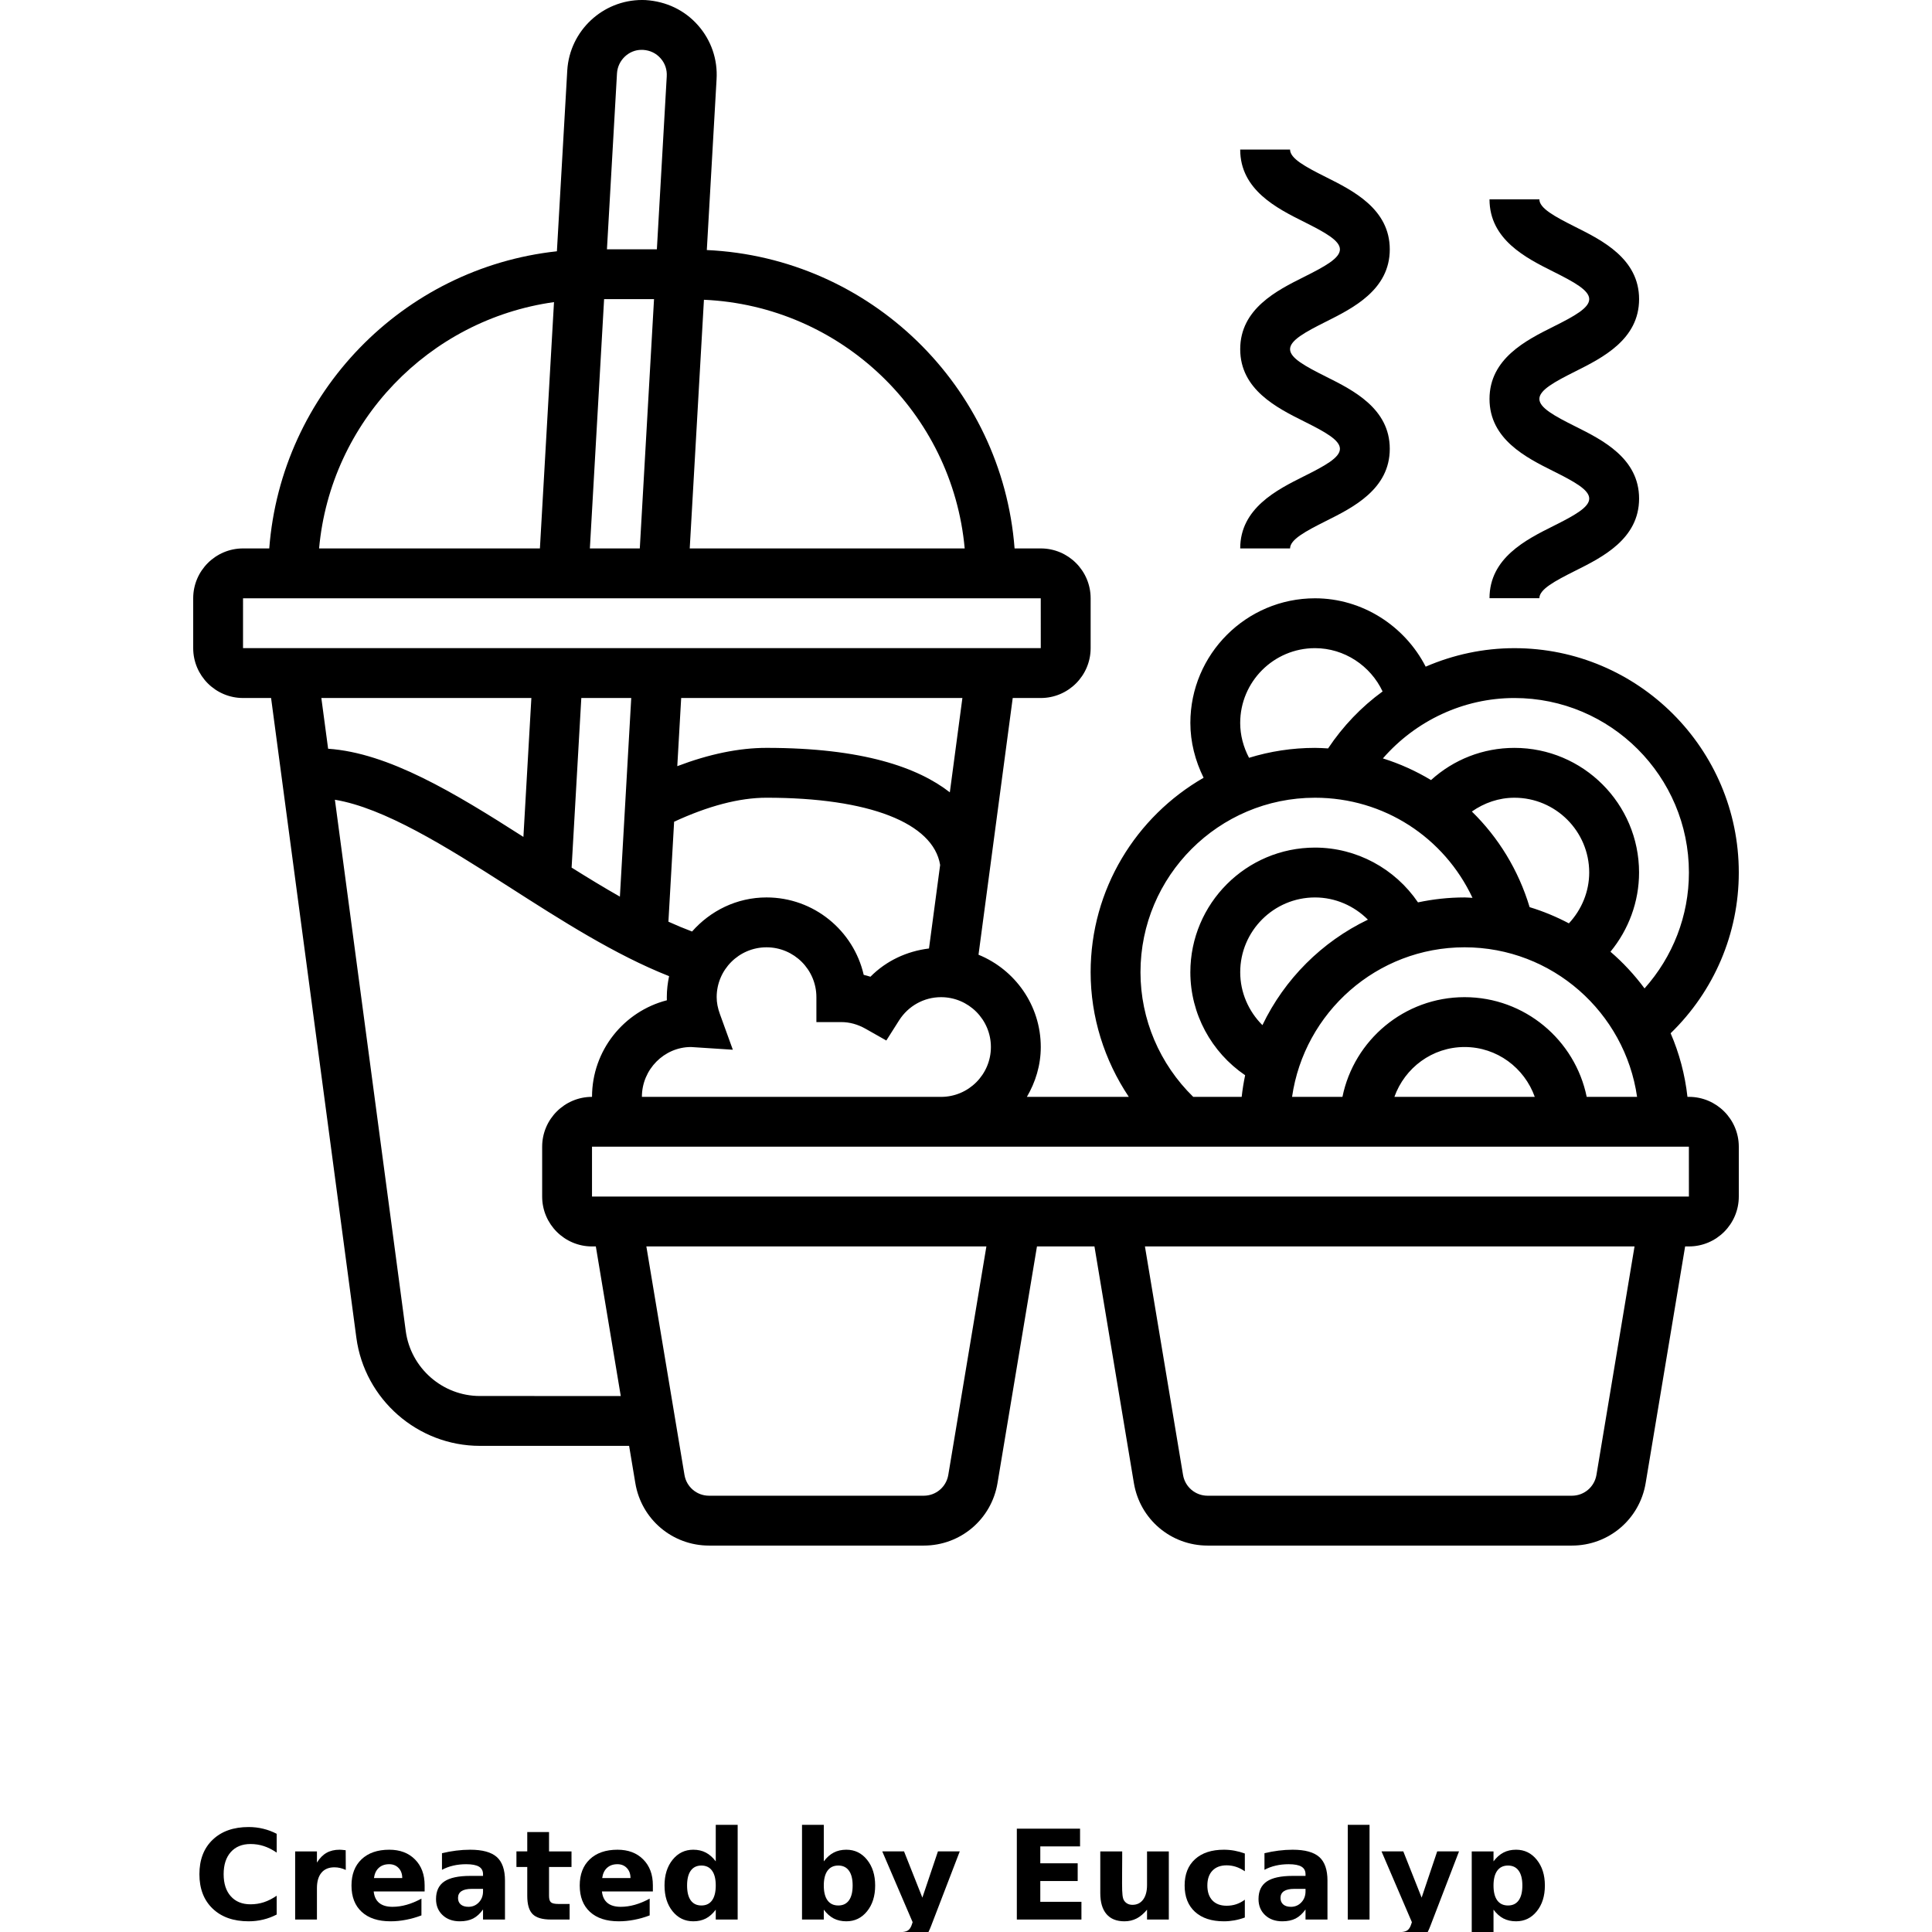 <?xml version="1.0" encoding="UTF-8"?>
<svg width="700pt" height="700pt" version="1.1" viewBox="0 0 700 700" xmlns="http://www.w3.org/2000/svg" xmlns:xlink="http://www.w3.org/1999/xlink">
 <defs>
  <symbol id="m" overflow="visible">
   <path d="m30.25-1.812c-1.562 0.812-3.188 1.422-4.875 1.828-1.688 0.414-3.449 0.625-5.281 0.625-5.492 0-9.84-1.531-13.047-4.594-3.199-3.07-4.797-7.227-4.797-12.469 0-5.258 1.598-9.422 4.797-12.484 3.207-3.07 7.555-4.609 13.047-4.609 1.832 0 3.594 0.211 5.281 0.625 1.688 0.406 3.312 1.016 4.875 1.828v6.812c-1.574-1.07-3.125-1.859-4.656-2.359-1.523-0.5-3.133-0.75-4.828-0.75-3.023 0-5.402 0.969-7.141 2.906-1.73 1.938-2.594 4.617-2.594 8.031 0 3.398 0.863 6.062 2.594 8 1.738 1.938 4.117 2.906 7.141 2.906 1.695 0 3.305-0.25 4.828-0.75 1.531-0.5 3.082-1.285 4.656-2.359z"/>
  </symbol>
  <symbol id="h" overflow="visible">
   <path d="m22.141-17.969c-0.699-0.32-1.391-0.562-2.078-0.719-0.68-0.156-1.359-0.234-2.047-0.234-2.031 0-3.594 0.652-4.688 1.953-1.094 1.305-1.641 3.168-1.641 5.594v11.375h-7.891v-24.688h7.891v4.047c1.008-1.613 2.172-2.789 3.484-3.531 1.32-0.75 2.898-1.125 4.734-1.125 0.27 0 0.555 0.016 0.859 0.047 0.312 0.023 0.758 0.07 1.344 0.141z"/>
  </symbol>
  <symbol id="c" overflow="visible">
   <path d="m28.438-12.406v2.234h-18.453c0.195 1.855 0.867 3.246 2.016 4.172 1.145 0.93 2.742 1.391 4.797 1.391 1.664 0 3.367-0.242 5.109-0.734 1.738-0.488 3.531-1.234 5.375-2.234v6.078c-1.875 0.711-3.746 1.242-5.609 1.594-1.867 0.363-3.731 0.547-5.594 0.547-4.469 0-7.945-1.133-10.422-3.406-2.481-2.269-3.719-5.457-3.719-9.562 0-4.019 1.211-7.188 3.641-9.5 2.438-2.312 5.785-3.469 10.047-3.469 3.883 0 6.988 1.172 9.312 3.516 2.332 2.336 3.5 5.461 3.5 9.375zm-8.109-2.625c0-1.5-0.438-2.707-1.312-3.625-0.875-0.926-2.016-1.391-3.422-1.391-1.531 0-2.777 0.434-3.734 1.297-0.961 0.855-1.555 2.094-1.781 3.719z"/>
  </symbol>
  <symbol id="b" overflow="visible">
   <path d="m14.859-11.109c-1.648 0-2.887 0.281-3.719 0.844-0.824 0.555-1.234 1.371-1.234 2.453 0 1 0.332 1.789 1 2.359 0.664 0.562 1.594 0.844 2.781 0.844 1.488 0 2.738-0.531 3.75-1.594 1.02-1.07 1.531-2.406 1.531-4v-0.906zm12.062-2.984v14.094h-7.953v-3.656c-1.062 1.5-2.258 2.594-3.578 3.281-1.324 0.676-2.934 1.016-4.828 1.016-2.562 0-4.641-0.742-6.234-2.234-1.594-1.5-2.391-3.438-2.391-5.812 0-2.894 0.992-5.019 2.984-6.375 2-1.352 5.129-2.031 9.391-2.031h4.656v-0.609c0-1.25-0.496-2.164-1.484-2.75-0.992-0.582-2.527-0.875-4.609-0.875-1.688 0-3.262 0.172-4.719 0.516-1.461 0.336-2.812 0.84-4.062 1.516v-6.016c1.695-0.414 3.394-0.727 5.094-0.938 1.707-0.219 3.414-0.328 5.125-0.328 4.445 0 7.66 0.883 9.641 2.641 1.977 1.762 2.969 4.617 2.969 8.562z"/>
  </symbol>
  <symbol id="g" overflow="visible">
   <path d="m12.406-31.703v7.016h8.141v5.641h-8.141v10.469c0 1.148 0.227 1.922 0.688 2.328 0.457 0.406 1.363 0.609 2.719 0.609h4.047v5.641h-6.766c-3.117 0-5.324-0.648-6.625-1.953-1.305-1.301-1.953-3.508-1.953-6.625v-10.469h-3.922v-5.641h3.922v-7.016z"/>
  </symbol>
  <symbol id="f" overflow="visible">
   <path d="m20.594-21.078v-13.234h7.938v34.312h-7.938v-3.578c-1.086 1.461-2.281 2.527-3.594 3.203s-2.828 1.016-4.547 1.016c-3.043 0-5.543-1.207-7.5-3.625-1.949-2.414-2.922-5.531-2.922-9.344 0-3.801 0.973-6.91 2.922-9.328 1.957-2.426 4.457-3.641 7.5-3.641 1.707 0 3.219 0.344 4.531 1.031 1.32 0.688 2.523 1.75 3.609 3.188zm-5.203 15.984c1.688 0 2.973-0.613 3.859-1.844 0.895-1.238 1.344-3.035 1.344-5.391 0-2.352-0.449-4.144-1.344-5.375-0.887-1.238-2.172-1.859-3.859-1.859-1.68 0-2.965 0.621-3.859 1.859-0.887 1.23-1.328 3.023-1.328 5.375 0 2.356 0.441 4.152 1.328 5.391 0.895 1.23 2.18 1.844 3.859 1.844z"/>
  </symbol>
  <symbol id="e" overflow="visible">
   <path d="m16.938-5.094c1.688 0 2.973-0.613 3.859-1.844 0.895-1.238 1.344-3.035 1.344-5.391 0-2.352-0.449-4.144-1.344-5.375-0.887-1.238-2.172-1.859-3.859-1.859-1.699 0-3 0.625-3.906 1.875-0.898 1.242-1.344 3.027-1.344 5.359 0 2.344 0.445 4.137 1.344 5.375 0.906 1.242 2.207 1.859 3.906 1.859zm-5.25-15.984c1.082-1.438 2.285-2.5 3.609-3.188 1.32-0.688 2.844-1.031 4.562-1.031 3.051 0 5.551 1.215 7.5 3.641 1.957 2.418 2.938 5.527 2.938 9.328 0 3.812-0.98 6.93-2.938 9.344-1.949 2.418-4.449 3.625-7.5 3.625-1.719 0-3.242-0.34-4.562-1.016-1.324-0.688-2.527-1.754-3.609-3.203v3.578h-7.891v-34.312h7.891z"/>
  </symbol>
  <symbol id="a" overflow="visible">
   <path d="m0.547-24.688h7.891l6.641 16.75 5.641-16.75h7.906l-10.391 27.031c-1.043 2.738-2.262 4.656-3.656 5.75-1.387 1.102-3.219 1.656-5.5 1.656h-4.562v-5.188h2.469c1.344 0 2.316-0.215 2.922-0.641 0.613-0.43 1.086-1.195 1.422-2.297l0.219-0.672z"/>
  </symbol>
  <symbol id="d" overflow="visible">
   <path d="m4.141-32.922h22.906v6.422h-14.406v6.125h13.547v6.422h-13.547v7.531h14.906v6.422h-23.406z"/>
  </symbol>
  <symbol id="l" overflow="visible">
   <path d="m3.531-9.609v-15.078h7.938v2.469c0 1.336-0.012 3.012-0.031 5.031-0.012 2.023-0.016 3.371-0.016 4.047 0 1.98 0.051 3.406 0.156 4.281 0.102 0.875 0.281 1.512 0.531 1.906 0.32 0.523 0.742 0.922 1.266 1.203 0.52 0.281 1.117 0.422 1.797 0.422 1.645 0 2.938-0.629 3.875-1.891 0.945-1.27 1.422-3.031 1.422-5.281v-12.188h7.891v24.688h-7.891v-3.578c-1.199 1.449-2.465 2.516-3.797 3.203-1.324 0.676-2.789 1.016-4.391 1.016-2.856 0-5.027-0.875-6.516-2.625-1.492-1.75-2.234-4.289-2.234-7.625z"/>
  </symbol>
  <symbol id="k" overflow="visible">
   <path d="m23.75-23.922v6.438c-1.074-0.738-2.152-1.281-3.234-1.625-1.086-0.352-2.203-0.531-3.359-0.531-2.211 0-3.93 0.648-5.156 1.938-1.219 1.281-1.828 3.074-1.828 5.375 0 2.312 0.609 4.117 1.828 5.406 1.227 1.281 2.945 1.922 5.156 1.922 1.227 0 2.394-0.18 3.5-0.547 1.113-0.375 2.144-0.922 3.094-1.641v6.453c-1.242 0.461-2.496 0.801-3.766 1.031-1.273 0.227-2.547 0.344-3.828 0.344-4.449 0-7.934-1.141-10.453-3.422-2.512-2.289-3.766-5.473-3.766-9.547 0-4.07 1.254-7.25 3.766-9.531 2.519-2.289 6.004-3.438 10.453-3.438 1.301 0 2.578 0.117 3.828 0.344 1.258 0.23 2.516 0.574 3.766 1.031z"/>
  </symbol>
  <symbol id="j" overflow="visible">
   <path d="m3.797-34.312h7.891v34.312h-7.891z"/>
  </symbol>
  <symbol id="i" overflow="visible">
   <path d="m11.688-3.578v12.969h-7.891v-34.078h7.891v3.609c1.082-1.438 2.285-2.5 3.609-3.188 1.32-0.688 2.844-1.031 4.562-1.031 3.051 0 5.551 1.215 7.5 3.641 1.957 2.418 2.938 5.527 2.938 9.328 0 3.812-0.98 6.93-2.938 9.344-1.949 2.418-4.449 3.625-7.5 3.625-1.719 0-3.242-0.34-4.562-1.016-1.324-0.688-2.527-1.754-3.609-3.203zm5.25-15.984c-1.699 0-3 0.625-3.906 1.875-0.898 1.242-1.344 3.027-1.344 5.359 0 2.344 0.445 4.137 1.344 5.375 0.906 1.242 2.207 1.859 3.906 1.859 1.688 0 2.973-0.613 3.859-1.844 0.895-1.238 1.344-3.035 1.344-5.391 0-2.352-0.449-4.144-1.344-5.375-0.887-1.238-2.172-1.859-3.859-1.859z"/>
  </symbol>
 </defs>
 <g>
  <path d="m611.93 397.42h-0.531c-0.902-8.102-2.981-15.844-6.098-23.051 15.734-15.273 24.695-36.09 24.695-58.238 0-44.816-36.473-81.289-81.289-81.289-11.234 0-22.148 2.375-32.156 6.703-7.586-14.777-22.961-24.77-40.102-24.77-24.902 0-45.16 20.258-45.16 45.16 0 6.953 1.762 13.711 4.797 19.863-24.418 14.047-40.93 40.34-40.93 70.461 0 16.25 4.969 31.902 13.836 45.16h-36.934c3.121-5.336 5.035-11.453 5.035-18.062 0-15.121-9.355-28.055-22.562-33.438l12.398-93.016h10.164c9.961 0 18.066-8.102 18.066-18.066v-18.066c0-9.961-8.102-18.066-18.066-18.066h-9.492c-4.5-58.727-52.316-105.38-111.51-108.11l3.531-61.809c0.453-7.227-1.934-14.199-6.731-19.629-4.785-5.43-11.434-8.66-19.031-9.133l-1.219-0.027c-14.297 0-26.203 11.156-27.105 25.445l-3.758 65.602c-55.812 6.051-99.906 51.355-104.22 107.66h-9.492c-9.961 0-18.066 8.102-18.066 18.066v18.066c0 9.961 8.102 18.066 18.066 18.066h10.152l30.898 231.78c2.988 22.34 22.227 39.184 44.773 39.184h54.051l2.25 13.484c2.18 13.125 13.426 22.645 26.723 22.645h77.777c13.305 0 24.539-9.52 26.727-22.645l14.297-85.742h20.828l14.289 85.742c2.188 13.125 13.43 22.645 26.727 22.645h131.97c13.305 0 24.539-9.52 26.727-22.645l14.301-85.742h1.379c9.961 0 18.066-8.102 18.066-18.066v-18.066c0-9.961-8.102-18.062-18.066-18.062zm-37.039 0c-4.199-20.586-22.438-36.129-44.25-36.129s-40.051 15.543-44.25 36.129h-18.254c4.406-30.594 30.719-54.195 62.504-54.195 31.785 0 58.094 23.602 62.504 54.195zm-18.816 0h-50.859c3.738-10.488 13.676-18.066 25.434-18.066 11.762 0.004 21.688 7.582 25.426 18.066zm-98.676-25.992c-5.023-5.004-8.047-11.844-8.047-19.168 0-14.938 12.156-27.098 27.098-27.098 7.324 0 14.164 3.027 19.168 8.047-16.695 8.012-30.207 21.527-38.219 38.219zm111.04-36.879c-4.516-2.383-9.266-4.363-14.227-5.871-4.055-13.484-11.344-25.281-20.93-34.648 4.473-3.133 9.758-4.996 15.422-4.996 14.938 0 27.098 12.156 27.098 27.098-0.004 6.91-2.731 13.441-7.363 18.418zm43.488-18.418c0 15.688-5.816 30.492-16.078 41.992-3.621-4.879-7.75-9.348-12.348-13.297 6.586-8.004 10.363-18.117 10.363-28.695 0-24.902-20.258-45.16-45.16-45.16-11.391 0-21.992 4.211-30.215 11.66-5.445-3.269-11.281-5.918-17.441-7.848 11.895-13.66 29.184-21.879 47.656-21.879 34.863 0 63.223 28.363 63.223 63.227zm-162.58-54.195c0-14.938 12.156-27.098 27.098-27.098 10.613 0 20.113 6.359 24.496 15.688-7.688 5.59-14.352 12.555-19.754 20.641-1.574-0.09-3.144-0.195-4.742-0.195-8.309 0-16.332 1.266-23.891 3.594-2.043-3.875-3.207-8.184-3.207-12.629zm-36.129 90.324c0-34.863 28.359-63.227 63.227-63.227 25.027 0 46.84 14.453 57.066 36.273-0.961-0.035-1.906-0.145-2.875-0.145-5.789 0-11.426 0.633-16.871 1.789-8.32-12.23-22.23-19.852-37.32-19.852-24.902 0-45.16 20.258-45.16 45.16 0 15.094 7.625 29.004 19.852 37.32-0.543 2.574-0.957 5.184-1.254 7.84h-17.551c-12.141-11.867-19.113-28.105-19.113-45.16zm-72.258 45.16h-108.39c0-9.961 8.094-18.066 17.793-18.066h0.008l15.148 0.984-4.688-12.934c-0.785-2.156-1.168-4.16-1.168-6.113 0-9.961 8.102-18.066 18.066-18.066 9.961 0 18.066 8.102 18.066 18.066v9.031h9.031c3.008 0 5.969 0.82 8.824 2.438l7.481 4.234 4.606-7.262c3.348-5.277 9.039-8.441 15.219-8.441 9.961 0 18.066 8.102 18.066 18.066-0.004 9.961-8.105 18.062-18.066 18.062zm-130.34-144.52h18.09l-4.109 71.969c-5.824-3.305-11.668-6.875-17.496-10.523zm33.625 44.828c12.25-5.664 23.539-8.699 33.484-8.699 37.078 0 60.418 9.113 62.902 24.367l-4.039 30.258c-8.066 0.984-15.527 4.481-21.215 10.234-0.805-0.254-1.617-0.48-2.438-0.676-3.672-16.039-18.066-28.055-35.211-28.055-10.777 0-20.359 4.84-26.98 12.348-2.836-1.074-5.691-2.25-8.57-3.559zm99.898-10.648c-11.488-8.969-31.512-16.113-66.414-16.113-10.055 0-20.902 2.285-32.336 6.629l1.41-24.695h101.89zm5.383-88.371h-99.625l5.148-90.098c49.715 2.203 90.023 40.988 94.477 90.098zm-130.65-90.324h18.09l-5.156 90.324h-18.09zm13.504-90.32 0.648 0.008c2.512 0.164 4.688 1.211 6.305 3.043 1.617 1.832 2.394 4.102 2.238 6.594l-3.574 62.613h-18.09l3.641-63.785c0.305-4.754 4.297-8.473 8.832-8.473zm-31.656 91.395-5.106 89.25h-80.008c4.164-45.984 39.777-82.918 85.113-89.25zm-112.67 107.31h289.03l0.008 18.066h-289.04zm104.47 36.129-2.883 50.328c-25.082-16.043-48.855-30.438-70.758-31.945l-2.453-18.383zm-18.648 252.9c-13.52 0-25.066-10.105-26.863-23.52l-25.672-192.52c17.766 2.961 39.879 16.691 62.973 31.496 18.996 12.176 38.551 24.703 58.113 32.426-0.52 2.465-0.828 4.992-0.828 7.602 0 0.379 0.008 0.758 0.02 1.137-15.574 4.012-27.117 18.184-27.117 34.992-9.961 0-18.066 8.102-18.066 18.066v18.066c0 9.961 8.102 18.066 18.066 18.066h1.383l9.031 54.195zm169.71 28.578c-0.73 4.375-4.481 7.551-8.906 7.551h-77.777c-4.434 0-8.184-3.18-8.906-7.551l-13.809-82.77h123.2zm234.84 0c-0.734 4.375-4.481 7.551-8.906 7.551h-131.98c-4.434 0-8.184-3.18-8.906-7.551l-13.801-82.77h177.39zm-363.93-100.84v-18.066h397.42l0.008 18.066z"/>
  <path d="m472.41 172.58c-9.727 4.871-23.059 11.527-23.059 26.133h18.066c0-3.199 5.418-6.141 13.07-9.973 9.723-4.859 23.055-11.516 23.055-26.121 0-14.613-13.332-21.27-23.059-26.129-7.648-3.824-13.07-6.785-13.07-9.973 0-3.207 5.418-6.168 13.07-10 9.727-4.875 23.059-11.543 23.059-26.164 0-14.625-13.324-21.281-23.051-26.156-7.656-3.824-13.078-6.785-13.078-10h-18.066c0 14.625 13.332 21.289 23.059 26.156 7.656 3.828 13.074 6.793 13.074 10 0 3.215-5.418 6.18-13.078 10.008-9.73 4.867-23.051 11.531-23.051 26.156 0 14.613 13.332 21.27 23.059 26.129 7.652 3.82 13.07 6.773 13.07 9.973 0 3.195-5.418 6.141-13.07 9.961z"/>
  <path d="m562.74 190.62c-9.73 4.859-23.062 11.516-23.062 26.121h18.066c0-3.199 5.418-6.141 13.07-9.973 9.727-4.859 23.059-11.516 23.059-26.121 0-14.613-13.332-21.27-23.059-26.129-7.652-3.82-13.07-6.785-13.07-9.973 0-3.207 5.418-6.168 13.07-10 9.727-4.875 23.059-11.543 23.059-26.156s-13.332-21.289-23.059-26.156c-7.652-3.84-13.07-6.793-13.07-10.008h-18.066c0 14.625 13.324 21.289 23.051 26.156 7.66 3.832 13.078 6.793 13.078 10.008 0 3.215-5.418 6.18-13.078 10.008-9.727 4.859-23.051 11.527-23.051 26.148 0 14.613 13.332 21.27 23.059 26.129 7.652 3.824 13.07 6.777 13.07 9.973 0 3.199-5.418 6.141-13.066 9.973z"/>
  <use x="70" y="695.484" xlink:href="#m"/>
  <use x="103.145" y="695.484" xlink:href="#h"/>
  <use x="125.414" y="695.484" xlink:href="#c"/>
  <use x="156.043" y="695.484" xlink:href="#b"/>
  <use x="186.52" y="695.484" xlink:href="#g"/>
  <use x="208.109" y="695.484" xlink:href="#c"/>
  <use x="238.738" y="695.484" xlink:href="#f"/>
  <use x="286.789" y="695.484" xlink:href="#e"/>
  <use x="319.113" y="695.484" xlink:href="#a"/>
  <use x="364.277" y="695.484" xlink:href="#d"/>
  <use x="395.125" y="695.484" xlink:href="#l"/>
  <use x="427.277" y="695.484" xlink:href="#k"/>
  <use x="454.047" y="695.484" xlink:href="#b"/>
  <use x="484.523" y="695.484" xlink:href="#j"/>
  <use x="500.004" y="695.484" xlink:href="#a"/>
  <use x="529.441" y="695.484" xlink:href="#i"/>
 </g>
</svg>
